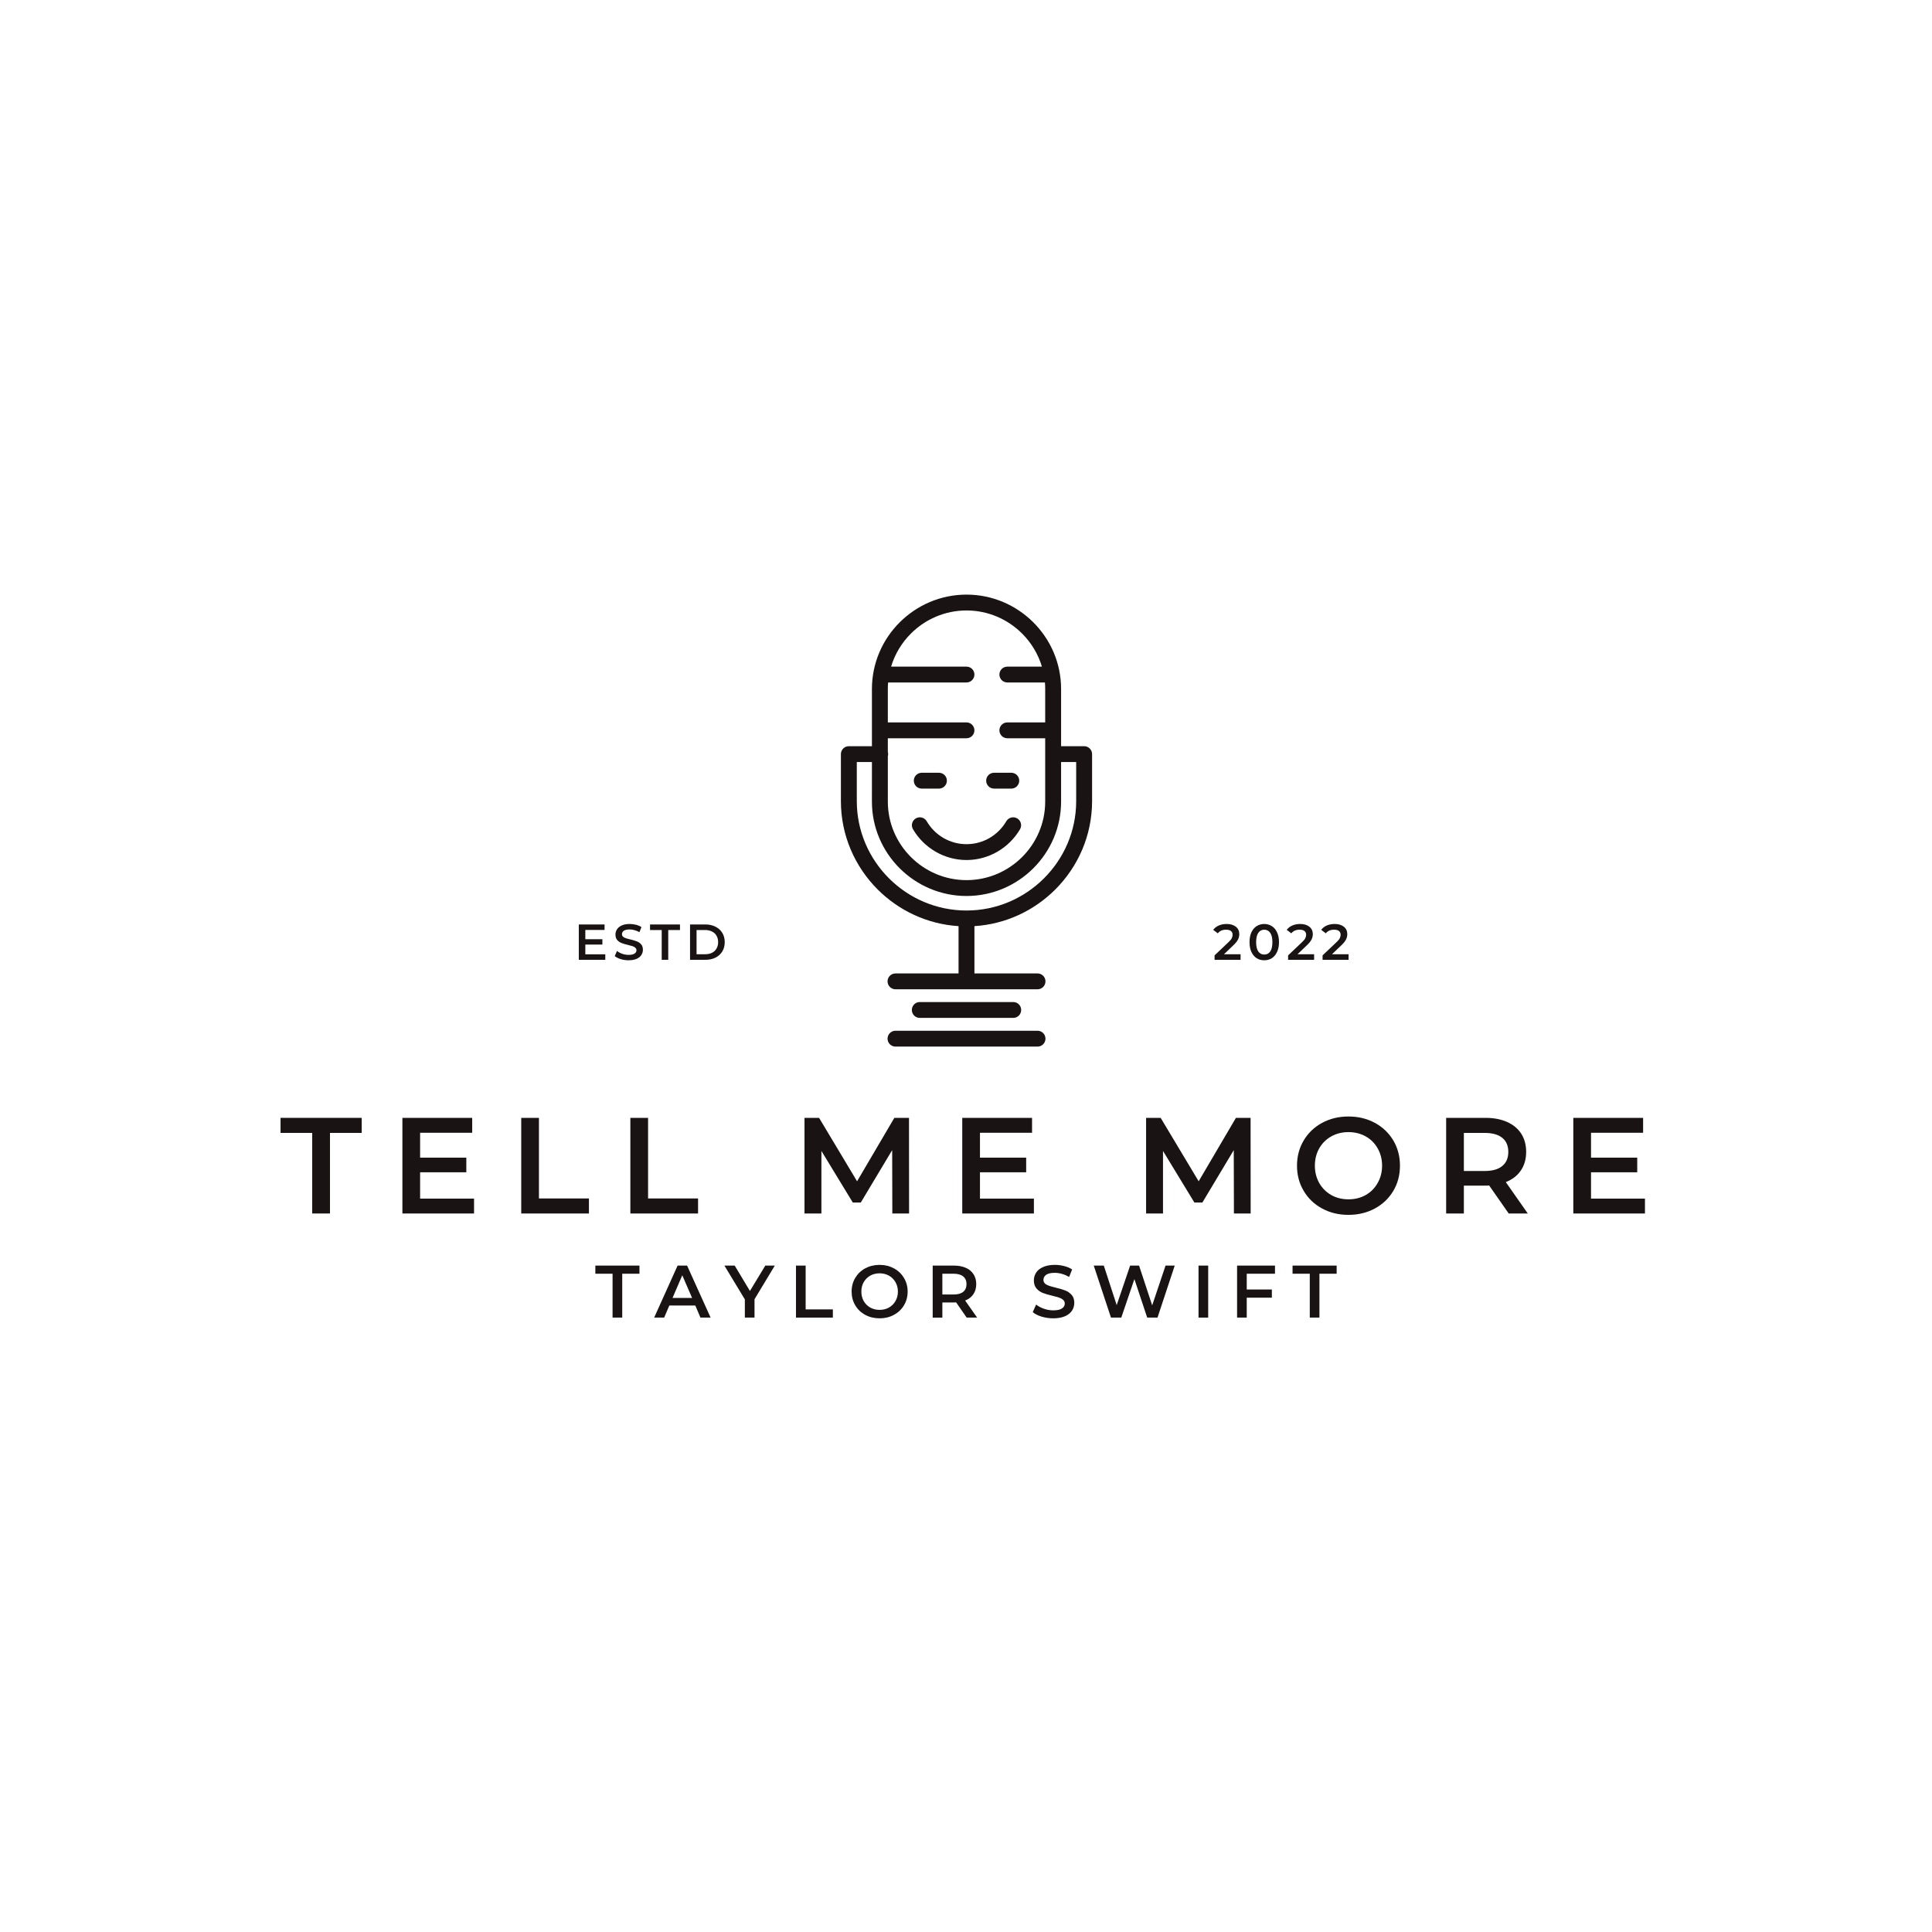 <svg height="500" preserveAspectRatio="xMidYMid meet" viewBox="0 0 375 375" width="500" xmlns="http://www.w3.org/2000/svg" xmlns:xlink="http://www.w3.org/1999/xlink" zoomAndPan="magnify"><clipPath id="a"><path d="m163.219 115.422h48.75v87.723h-48.75zm0 0"/></clipPath><g clip-path="url(#a)"><path d="m182.246 149.992c.852 0 1.543.688 1.543 1.535 0 .852-.691 1.543-1.543 1.543h-3.332c-.852 0-1.543-.691-1.543-1.543 0-.848.691-1.535 1.543-1.535zm23.711-5.156h4.473c.852 0 1.543.688 1.543 1.539v9.121c0 6.688-2.742 12.766-7.16 17.172-4.078 4.066-9.578 6.711-15.676 7.094v9.18h12.246c.852 0 1.543.691 1.543 1.539 0 .852-.691 1.539-1.543 1.539h-27.566c-.852 0-1.543-.688-1.543-1.539 0-.848.691-1.539 1.543-1.539h12.238v-9.18c-6.094-.383-11.598-3.027-15.676-7.094-4.418-4.406-7.16-10.484-7.16-17.172v-9.121c0-.852.691-1.539 1.543-1.539h4.48v-11.109c0-5.035 2.066-9.617 5.391-12.934 3.328-3.316 7.918-5.379 12.965-5.379 5.051 0 9.641 2.062 12.969 5.379 3.324 3.316 5.391 7.898 5.391 12.934zm-33.629 1.113c.039.133.059.277.059.426s-.02.289-.059.426v8.801c0 4.188 1.719 7.996 4.488 10.758 2.766 2.762 6.586 4.473 10.781 4.473 4.199 0 8.02-1.711 10.789-4.473 2.766-2.762 4.484-6.57 4.484-10.758v-12.305h-7.344c-.852 0-1.543-.688-1.543-1.539 0-.848.691-1.539 1.543-1.539h7.344v-6.492c0-.422-.016-.84-.051-1.258h-7.293c-.852 0-1.543-.688-1.543-1.535 0-.852.691-1.539 1.543-1.539h6.711c-.738-2.457-2.078-4.656-3.852-6.426-2.77-2.762-6.59-4.477-10.789-4.477-4.195 0-8.016 1.715-10.781 4.477-1.777 1.77-3.117 3.969-3.855 6.426h14.629c.855 0 1.543.688 1.543 1.539 0 .848-.688 1.535-1.543 1.535h-15.211c-.035.418-.051.836-.051 1.258v6.492h15.262c.855 0 1.543.691 1.543 1.539 0 .852-.688 1.539-1.543 1.539h-15.262zm-3.086 1.965h-2.938v7.582c0 5.84 2.398 11.148 6.258 14.996 3.859 3.852 9.18 6.238 15.031 6.238h.004c5.852 0 11.172-2.387 15.031-6.238 3.863-3.848 6.258-9.156 6.258-14.996v-7.582h-2.93v7.688c0 5.035-2.066 9.613-5.391 12.934-3.328 3.316-7.918 5.375-12.969 5.375-5.047 0-9.637-2.059-12.965-5.375-3.324-3.32-5.391-7.898-5.391-12.934zm26.082 11.488c.43-.734 1.375-.98 2.109-.555.738.43.984 1.371.555 2.105-1.055 1.805-2.586 3.32-4.414 4.375-1.77 1.02-3.812 1.602-5.973 1.602h-.004c-2.16 0-4.203-.582-5.969-1.602-1.832-1.055-3.363-2.57-4.418-4.375-.43-.734-.184-1.676.555-2.105.734-.426 1.68-.18 2.109.555.793 1.359 1.93 2.488 3.285 3.27 1.301.75 2.82 1.18 4.438 1.18h.004c1.621 0 3.137-.43 4.438-1.18 1.355-.781 2.492-1.91 3.285-3.27zm-16.797 38.172c-.852 0-1.539-.688-1.539-1.539 0-.852.688-1.539 1.539-1.539h18.141c.855 0 1.543.688 1.543 1.539 0 .852-.688 1.539-1.543 1.539zm-4.711 5.57c-.852 0-1.543-.688-1.543-1.539 0-.848.691-1.539 1.543-1.539h27.566c.852 0 1.543.691 1.543 1.539 0 .852-.691 1.539-1.543 1.539zm22.473-53.152c.852 0 1.543.688 1.543 1.535 0 .852-.691 1.543-1.543 1.543h-3.336c-.852 0-1.539-.691-1.539-1.543 0-.848.688-1.535 1.539-1.535z" fill="#191313"/></g><g fill="#191313"><path d="m6.25-15.641h-6.141v-2.922h15.75v2.922h-6.156v15.641h-3.453zm0 0" transform="translate(54.345 235.538)"/><path d="m16.406-2.891v2.891h-13.906v-18.562h13.547v2.891h-10.109v4.828h8.969v2.844h-8.969v5.109zm0 0" transform="translate(75.606 235.538)"/><path d="m2.5-18.562h3.438v15.641h9.703v2.922h-13.141zm0 0" transform="translate(98.67 235.538)"/><path d="m2.5-18.562h3.438v15.641h9.703v2.922h-13.141zm0 0" transform="translate(119.852 235.538)"/><path d="m19.547 0-.031-12.297-6.094 10.172h-1.547l-6.094-10.016v12.141h-3.281v-18.562h2.828l7.375 12.312 7.234-12.312h2.844l.016 18.562zm0 0" transform="translate(153.654 235.538)"/><path d="m16.406-2.891v2.891h-13.906v-18.562h13.547v2.891h-10.109v4.828h8.969v2.844h-8.969v5.109zm0 0" transform="translate(184.273 235.538)"/><path d="m19.547 0-.031-12.297-6.094 10.172h-1.547l-6.094-10.016v12.141h-3.281v-18.562h2.828l7.375 12.312 7.234-12.312h2.844l.016 18.562zm0 0" transform="translate(219.956 235.538)"/><path d="m11.156.266c-1.887 0-3.59-.41-5.109-1.234-1.523-.82-2.715-1.961-3.578-3.422-.867-1.457-1.297-3.086-1.297-4.891 0-1.801.43-3.43 1.297-4.891.863-1.457 2.055-2.598 3.578-3.422 1.52-.82 3.223-1.234 5.109-1.234 1.895 0 3.602.414 5.125 1.234 1.52.824 2.711 1.961 3.578 3.406.863 1.449 1.297 3.086 1.297 4.906 0 1.824-.434 3.461-1.297 4.906-.867 1.449-2.059 2.586-3.578 3.406-1.523.824-3.23 1.234-5.125 1.234zm0-3.016c1.238 0 2.352-.273 3.344-.828.988-.562 1.766-1.344 2.328-2.344.57-1 .859-2.117.859-3.359 0-1.238-.289-2.359-.859-3.359-.562-1-1.34-1.773-2.328-2.328-.992-.551-2.105-.828-3.344-.828-1.23 0-2.34.277-3.328.828-.992.555-1.773 1.328-2.344 2.328-.562 1-.844 2.121-.844 3.359 0 1.242.281 2.359.844 3.359.57 1 1.352 1.781 2.344 2.344.988.555 2.098.828 3.328.828zm0 0" transform="translate(250.575 235.538)"/><path d="m14.641 0-3.797-5.438c-.156.023-.398.031-.719.031h-4.188v5.406h-3.438v-18.562h7.625c1.613 0 3.016.266 4.203.797 1.195.531 2.113 1.293 2.75 2.281.633.992.953 2.168.953 3.531 0 1.398-.344 2.602-1.031 3.609-.68 1-1.652 1.75-2.922 2.25l4.266 6.094zm-.078-11.953c0-1.188-.391-2.098-1.172-2.734-.781-.633-1.922-.953-3.422-.953h-4.031v7.391h4.031c1.5 0 2.641-.32 3.422-.969.781-.645 1.172-1.555 1.172-2.734zm0 0" transform="translate(278.198 235.538)"/><path d="m16.406-2.891v2.891h-13.906v-18.562h13.547v2.891h-10.109v4.828h8.969v2.844h-8.969v5.109zm0 0" transform="translate(302.879 235.538)"/><path d="m3.406-8.516h-3.344v-1.578h8.562v1.578h-3.344v8.516h-1.875zm0 0" transform="translate(115.494 255.745)"/><path d="m7.906-2.344h-5.047l-1 2.344h-1.938l4.547-10.094h1.844l4.562 10.094h-1.969zm-.625-1.469-1.906-4.406-1.891 4.406zm0 0" transform="translate(127.054 255.745)"/><path d="m5.719-3.562v3.562h-1.875v-3.531l-3.969-6.562h2l2.953 4.922 2.984-4.922h1.844zm0 0" transform="translate(140.732 255.745)"/><path d="m1.359-10.094h1.875v8.5h5.281v1.594h-7.156zm0 0" transform="translate(153.142 255.745)"/><path d="m6.078.141c-1.031 0-1.965-.223-2.797-.672-.824-.445-1.469-1.066-1.938-1.859-.469-.789-.703-1.676-.703-2.656 0-.977.234-1.863.703-2.656.469-.789 1.113-1.41 1.938-1.859.832-.445 1.766-.672 2.797-.672 1.02 0 1.941.227 2.766.672.832.449 1.484 1.07 1.953 1.859.477.781.719 1.668.719 2.656 0 .992-.242 1.883-.719 2.672-.469.781-1.121 1.398-1.953 1.844-.824.449-1.746.672-2.766.672zm0-1.641c.664 0 1.27-.148 1.812-.453.539-.301.961-.723 1.266-1.266.312-.539.469-1.148.469-1.828 0-.676-.156-1.285-.469-1.828-.305-.539-.727-.961-1.266-1.266-.543-.301-1.148-.453-1.812-.453-.68 0-1.289.152-1.828.453-.531.305-.953.727-1.266 1.266-.305.543-.453 1.152-.453 1.828 0 .68.148 1.289.453 1.828.312.543.734.965 1.266 1.266.539.305 1.148.453 1.828.453zm0 0" transform="translate(164.658 255.745)"/><path d="m7.953 0-2.047-2.953c-.094.012-.227.016-.391.016h-2.281v2.938h-1.875v-10.094h4.156c.875 0 1.633.148 2.281.438.645.281 1.141.695 1.484 1.234.352.543.531 1.184.531 1.922 0 .762-.188 1.418-.562 1.969-.367.543-.898.949-1.594 1.219l2.328 3.312zm-.031-6.5c0-.645-.215-1.141-.641-1.484-.418-.352-1.039-.531-1.859-.531h-2.188v4.031h2.188c.82 0 1.441-.172 1.859-.516.426-.352.641-.852.641-1.5zm0 0" transform="translate(179.677 255.745)"/><path d="m4.484.141c-.781 0-1.539-.109-2.266-.328-.719-.219-1.293-.508-1.719-.875l.656-1.469c.414.336.922.605 1.516.812.602.211 1.207.312 1.812.312.75 0 1.305-.117 1.672-.359.375-.25.562-.566.562-.953 0-.289-.105-.531-.312-.719-.211-.188-.469-.332-.781-.438-.312-.102-.746-.223-1.297-.359-.773-.188-1.398-.367-1.875-.547-.469-.188-.875-.473-1.219-.859-.344-.395-.516-.922-.516-1.578 0-.562.148-1.07.453-1.531.301-.457.758-.816 1.375-1.078.613-.27 1.359-.406 2.234-.406.625 0 1.234.078 1.828.234.594.148 1.102.367 1.531.656l-.578 1.453c-.449-.258-.914-.457-1.391-.594-.48-.133-.945-.203-1.391-.203-.75 0-1.309.125-1.672.375-.355.25-.531.586-.531 1 0 .293.102.531.312.719.207.18.469.32.781.422.32.105.754.227 1.297.359.75.18 1.363.359 1.844.547.488.188.898.477 1.234.859.344.375.516.891.516 1.547 0 .562-.152 1.074-.453 1.531-.305.449-.762.809-1.375 1.078-.617.258-1.367.391-2.25.391zm0 0" transform="translate(199.957 255.745)"/><path d="m16.109-10.094-3.344 10.094h-2l-2.484-7.469-2.547 7.469h-2l-3.344-10.094h1.953l2.5 7.672 2.609-7.672h1.734l2.547 7.719 2.594-7.719zm0 0" transform="translate(211.905 255.745)"/><path d="m1.359-10.094h1.875v10.094h-1.875zm0 0" transform="translate(231.276 255.745)"/><path d="m3.234-8.516v3.062h4.875v1.594h-4.875v3.859h-1.875v-10.094h7.359v1.578zm0 0" transform="translate(238.757 255.745)"/><path d="m3.406-8.516h-3.344v-1.578h8.562v1.578h-3.344v8.516h-1.875zm0 0" transform="translate(250.821 255.745)"/><path d="m6.062-1.062v1.062h-5.141v-6.859h5v1.062h-3.734v1.797h3.312v1.047h-3.312v1.891zm0 0" transform="translate(111.424 186.296)"/><path d="m3.047.094c-.531 0-1.043-.074-1.531-.219-.492-.156-.883-.352-1.172-.594l.438-1c.281.23.625.418 1.031.562.406.137.816.203 1.234.203.508 0 .891-.082 1.141-.25.25-.164.375-.383.375-.656 0-.188-.074-.344-.219-.469-.137-.133-.312-.238-.531-.312-.211-.07-.5-.148-.875-.234-.523-.125-.945-.25-1.266-.375-.324-.125-.605-.316-.844-.578-.23-.27-.344-.629-.344-1.078 0-.375.102-.719.312-1.031.207-.312.516-.555.922-.734.414-.188.926-.281 1.531-.281.414 0 .828.055 1.234.156.406.105.754.258 1.047.453l-.391.984c-.305-.176-.621-.305-.953-.391-.324-.094-.637-.141-.938-.141-.512 0-.891.086-1.141.25-.242.168-.359.391-.359.672 0 .199.066.359.203.484.145.125.328.227.547.297.219.074.508.152.875.234.508.125.926.25 1.25.375.332.125.613.32.844.578.227.262.344.617.344 1.062 0 .375-.105.719-.312 1.031-.199.305-.508.547-.922.734-.418.176-.93.266-1.531.266zm0 0" transform="translate(118.976 186.296)"/><path d="m2.312-5.781h-2.266v-1.078h5.812v1.078h-2.281v5.781h-1.266zm0 0" transform="translate(126.127 186.296)"/><path d="m.922-6.859h3c.727 0 1.375.148 1.938.438.57.281 1.016.684 1.328 1.203.312.512.469 1.109.469 1.797 0 .68-.156 1.277-.469 1.797-.312.512-.758.914-1.328 1.203-.562.281-1.211.422-1.938.422h-3zm2.938 5.781c.5 0 .941-.094 1.328-.281.383-.195.676-.473.875-.828.207-.352.312-.766.312-1.234 0-.477-.105-.895-.312-1.25-.199-.352-.492-.625-.875-.812-.387-.195-.828-.297-1.328-.297h-1.672v4.703zm0 0" transform="translate(133.014 186.296)"/><path d="m5.391-1.078v1.078h-5.047v-.859l2.719-2.578c.312-.289.52-.547.625-.766.102-.219.156-.438.156-.656 0-.32-.109-.566-.328-.734-.211-.164-.523-.25-.938-.25-.699 0-1.234.234-1.609.703l-.891-.672c.27-.363.629-.645 1.078-.844.457-.195.969-.297 1.531-.297.738 0 1.332.18 1.781.531.445.355.672.836.672 1.438 0 .375-.086.727-.25 1.047-.156.324-.453.695-.891 1.109l-1.828 1.75zm0 0" transform="translate(235.404 186.296)"/><path d="m3.297.094c-.555 0-1.047-.133-1.484-.406-.43-.281-.766-.688-1.016-1.219-.242-.531-.359-1.16-.359-1.891 0-.738.117-1.375.359-1.906.25-.531.586-.93 1.016-1.203.438-.281.93-.422 1.484-.422.539 0 1.031.141 1.469.422.438.273.773.672 1.016 1.203.25.531.375 1.168.375 1.906 0 .73-.125 1.359-.375 1.891-.242.531-.578.938-1.016 1.219-.438.273-.93.406-1.469.406zm0-1.109c.488 0 .875-.195 1.156-.594.281-.406.422-1.008.422-1.812 0-.812-.141-1.414-.422-1.812-.281-.406-.668-.609-1.156-.609-.492 0-.875.203-1.156.609-.281.398-.422 1-.422 1.812 0 .805.141 1.406.422 1.812.281.398.664.594 1.156.594zm0 0" transform="translate(242.096 186.296)"/><path d="m5.391-1.078v1.078h-5.047v-.859l2.719-2.578c.312-.289.52-.547.625-.766.102-.219.156-.438.156-.656 0-.32-.109-.566-.328-.734-.211-.164-.523-.25-.938-.25-.699 0-1.234.234-1.609.703l-.891-.672c.27-.363.629-.645 1.078-.844.457-.195.969-.297 1.531-.297.738 0 1.332.18 1.781.531.445.355.672.836.672 1.438 0 .375-.086.727-.25 1.047-.156.324-.453.695-.891 1.109l-1.828 1.75zm0 0" transform="translate(249.677 186.296)"/><path d="m5.391-1.078v1.078h-5.047v-.859l2.719-2.578c.312-.289.52-.547.625-.766.102-.219.156-.438.156-.656 0-.32-.109-.566-.328-.734-.211-.164-.523-.25-.938-.25-.699 0-1.234.234-1.609.703l-.891-.672c.27-.363.629-.645 1.078-.844.457-.195.969-.297 1.531-.297.738 0 1.332.18 1.781.531.445.355.672.836.672 1.438 0 .375-.086.727-.25 1.047-.156.324-.453.695-.891 1.109l-1.828 1.75zm0 0" transform="translate(256.368 186.296)"/></g></svg>